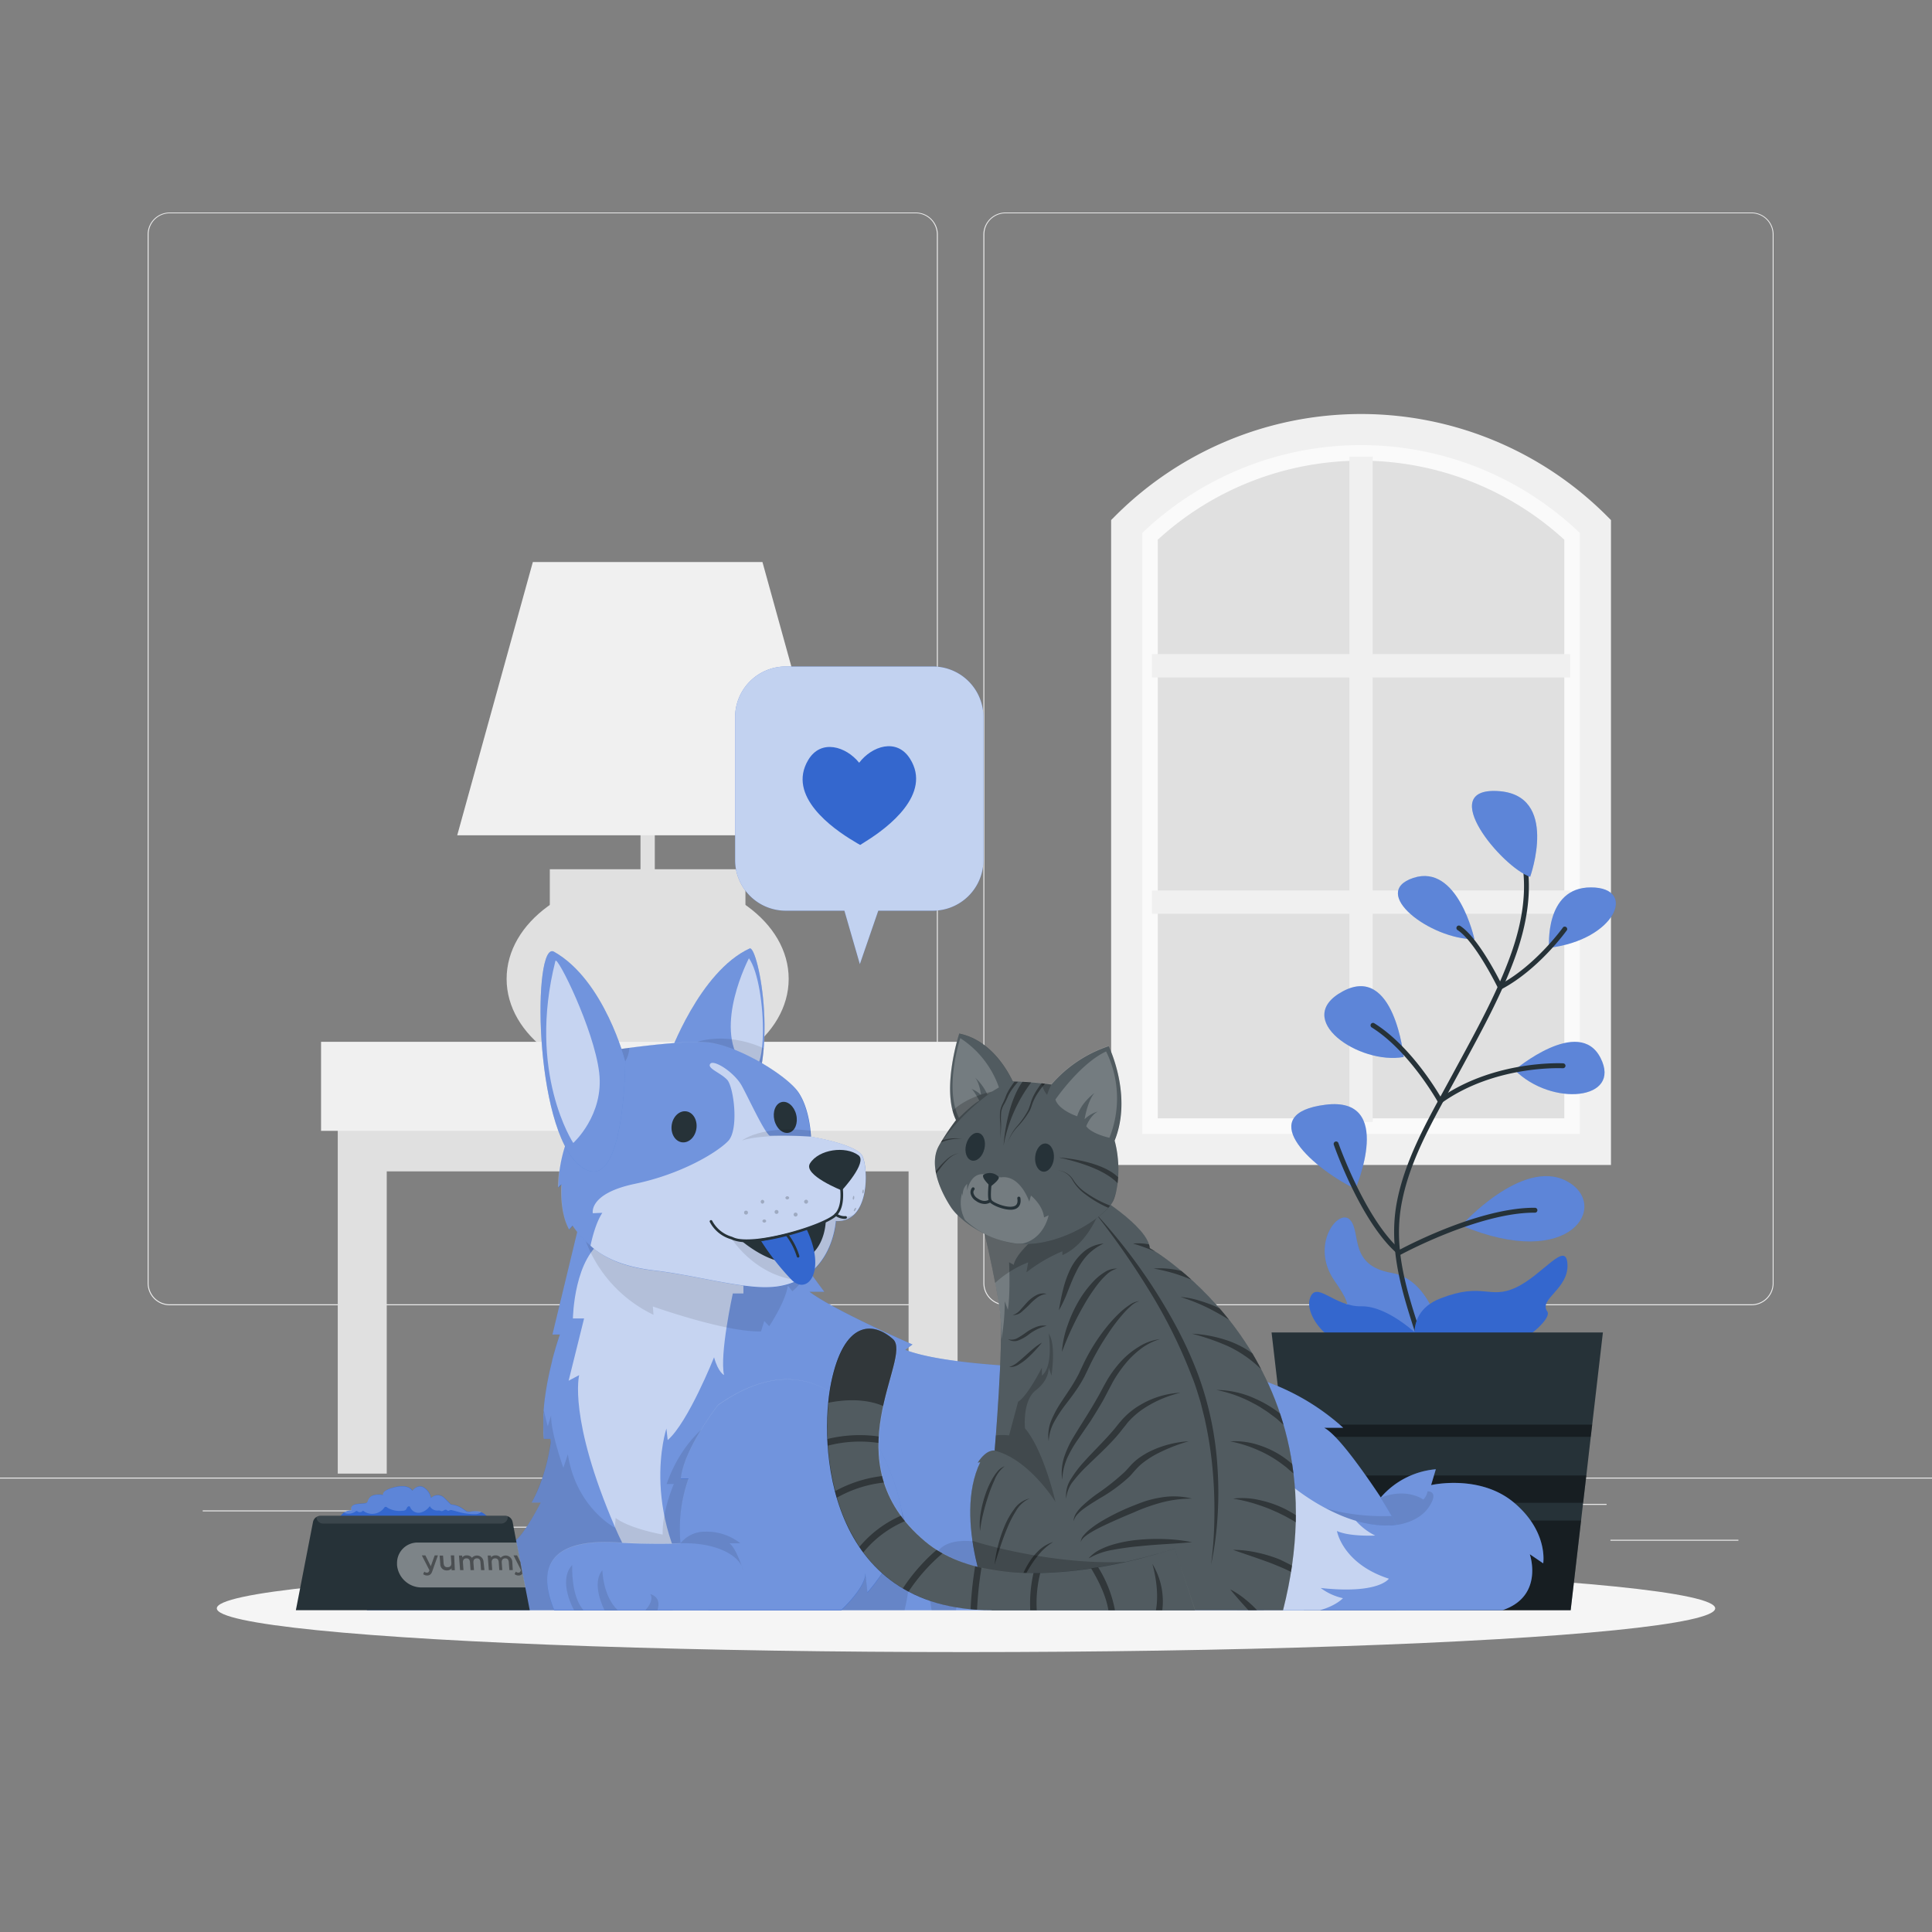 <svg xmlns="http://www.w3.org/2000/svg" viewBox="0 0 500 500"><rect x="0" y="0" width="500" height="500" fill="#808080" stroke="none"/><g id="freepik--background-complete--inject-9"><rect y="382.4" width="500" height="0.25" style="fill:#ebebeb"></rect><rect x="416.78" y="398.49" width="33.12" height="0.25" style="fill:#ebebeb"></rect><rect x="322.53" y="401.21" width="8.69" height="0.25" style="fill:#ebebeb"></rect><rect x="396.59" y="389.21" width="19.19" height="0.25" style="fill:#ebebeb"></rect><rect x="52.46" y="390.89" width="43.19" height="0.25" style="fill:#ebebeb"></rect><rect x="104.56" y="390.89" width="6.33" height="0.25" style="fill:#ebebeb"></rect><rect x="131.47" y="395.11" width="93.68" height="0.25" style="fill:#ebebeb"></rect><path d="M237,337.8H43.91a5.71,5.71,0,0,1-5.7-5.71V60.66A5.71,5.71,0,0,1,43.91,55H237a5.71,5.71,0,0,1,5.71,5.71V332.09A5.71,5.71,0,0,1,237,337.8ZM43.91,55.2a5.46,5.46,0,0,0-5.45,5.46V332.09a5.46,5.46,0,0,0,5.45,5.46H237a5.47,5.47,0,0,0,5.46-5.46V60.66A5.47,5.47,0,0,0,237,55.2Z" style="fill:#ebebeb"></path><path d="M453.31,337.8H260.21a5.72,5.72,0,0,1-5.71-5.71V60.66A5.72,5.72,0,0,1,260.21,55h193.1A5.71,5.71,0,0,1,459,60.66V332.09A5.71,5.71,0,0,1,453.31,337.8ZM260.21,55.2a5.47,5.47,0,0,0-5.46,5.46V332.09a5.47,5.47,0,0,0,5.46,5.46h193.1a5.47,5.47,0,0,0,5.46-5.46V60.66a5.47,5.47,0,0,0-5.46-5.46Z" style="fill:#ebebeb"></path><polygon points="412.88 136.23 369.81 111.17 336.62 111.17 292.82 135.04 292.82 297.46 412.88 297.46 412.88 136.23" style="fill:#e0e0e0"></polygon><path d="M291.59,136.23l1.23-1.19a85.35,85.35,0,0,1,59.42-23.87h0A85.34,85.34,0,0,1,411.65,135l1.23,1.19V297.46H291.59Zm113.25,3.45a77.86,77.86,0,0,0-105.21,0V289.42H404.84Z" style="fill:#fafafa"></path><polygon points="355.25 290.39 349.22 290.39 349.22 236.48 298.11 236.48 298.11 230.45 349.22 230.45 349.22 175.32 298.11 175.32 298.11 169.28 349.22 169.28 349.22 118.17 355.25 118.17 355.25 169.28 406.36 169.28 406.36 175.32 355.25 175.32 355.25 230.45 406.36 230.45 406.36 236.48 355.25 236.48 355.25 290.39" style="fill:#f0f0f0"></polygon><path d="M287.56,134.59l1.18-1.18a89.9,89.9,0,0,1,127,0l1.18,1.18v166.9H287.56Zm121.3,3.35a81.85,81.85,0,0,0-113.25,0v155.5H408.86Z" style="fill:#f0f0f0"></path><rect x="165.76" y="181.5" width="3.7" height="58.67" style="fill:#e0e0e0"></rect><ellipse cx="167.61" cy="253.33" rx="36.5" ry="26.56" style="fill:#e0e0e0"></ellipse><polygon points="87.41 275.93 87.41 381.37 100.09 381.37 100.09 303.15 235.14 303.15 235.14 381.37 247.82 381.37 247.82 275.93 87.41 275.93" style="fill:#e0e0e0"></polygon><rect x="83.09" y="269.62" width="169.04" height="23.04" style="fill:#f0f0f0"></rect><rect x="142.29" y="224.96" width="50.63" height="9.51" style="fill:#e0e0e0"></rect><polygon points="216.89 216.17 118.33 216.17 137.9 145.45 197.32 145.45 216.89 216.17" style="fill:#f0f0f0"></polygon></g><g id="freepik--Shadow--inject-9"><ellipse id="freepik--path--inject-9" cx="250" cy="416.24" rx="193.89" ry="11.32" style="fill:#f5f5f5"></ellipse></g><g id="freepik--Plant--inject-9"><path d="M370.13,370.25a.83.83,0,0,1-.47-.14c-9.3-6.35-20-31.84-20.4-32.93a.82.82,0,0,1,.45-1.08.83.83,0,0,1,1.09.45c.1.25,10.44,25,19.21,31.75,2.32-2.5,12.21-12.16,29.95-16a.83.83,0,1,1,.35,1.63c-19.43,4.17-29.44,15.88-29.54,16A.84.84,0,0,1,370.13,370.25Z" style="fill:#263238"></path><path d="M373.83,348.93s-2.39-17.57-13.63-19.49-7.85-10.42-10.78-13.71-10.58,6.41-4,15.81,1.19,6.45,4,15.19S374.86,363.5,373.83,348.93Z" style="fill:#3467CE"></path><path d="M373.83,348.93s-2.39-17.57-13.63-19.49-7.85-10.42-10.78-13.71-10.58,6.41-4,15.81,1.19,6.45,4,15.19S374.86,363.5,373.83,348.93Z" style="fill:#fff;isolation:isolate;opacity:0.2"></path><path d="M371.45,361.34a.62.62,0,0,1-.62-.5,155,155,0,0,0-4.4-15.4c-3.61-11.13-7.34-22.65-4.79-35,2.09-10.14,7.2-19.47,12.15-28.49q1.24-2.27,2.46-4.52c.66-1.23,1.33-2.46,2-3.69,4.54-8.4,9.24-17.09,12.55-26.16,4.14-11.32,4.72-21,1.77-29.7a.64.64,0,0,1,1.21-.41c3,8.95,2.46,18.94-1.78,30.55-3.35,9.16-8.07,17.88-12.64,26.32l-2,3.69c-.81,1.51-1.64,3-2.47,4.53-4.9,8.94-10,18.18-12,28.13-2.48,12,1,22.86,4.76,34.34a154.48,154.48,0,0,1,4.43,15.53.64.64,0,0,1-.49.75Z" style="fill:#263238"></path><path d="M396,226.92s7.66-21.31-8.41-22.2S388.7,224.43,396,226.92Z" style="fill:#3467CE"></path><path d="M381.58,243.07s-4.26-19.68-15.8-15.87S370.19,243.13,381.58,243.07Z" style="fill:#3467CE"></path><path d="M400.91,245.29s-1.3-15.65,10.83-15.63S418.1,243.24,400.91,245.29Z" style="fill:#3467CE"></path><path d="M392,276.91s16.66-14.06,22.22-3.11S401.58,286.5,392,276.91Z" style="fill:#3467CE"></path><path d="M363.28,273.55s-2.41-24.16-15.75-17S351.76,275.65,363.28,273.55Z" style="fill:#3467CE"></path><path d="M350.78,307.72s10.36-24.07-7.74-21.82S338.22,301.47,350.78,307.72Z" style="fill:#3467CE"></path><path d="M378.2,317.15s15.71-17.52,27.18-11.52S406.87,329.21,378.2,317.15Z" style="fill:#3467CE"></path><g style="isolation:isolate;opacity:0.2"><path d="M396,226.92s7.66-21.31-8.41-22.2S388.7,224.43,396,226.92Z" style="fill:#fff"></path><path d="M381.58,243.07s-4.26-19.68-15.8-15.87S370.19,243.13,381.58,243.07Z" style="fill:#fff"></path><path d="M400.91,245.29s-1.3-15.65,10.83-15.63S418.1,243.24,400.91,245.29Z" style="fill:#fff"></path><path d="M392,276.91s16.66-14.06,22.22-3.11S401.58,286.5,392,276.91Z" style="fill:#fff"></path><path d="M363.28,273.55s-2.41-24.16-15.75-17S351.76,275.65,363.28,273.55Z" style="fill:#fff"></path><path d="M350.78,307.72s10.36-24.07-7.74-21.82S338.22,301.47,350.78,307.72Z" style="fill:#fff"></path><path d="M378.2,317.15s15.71-17.52,27.18-11.52S406.87,329.21,378.2,317.15Z" style="fill:#fff"></path></g><path d="M388.27,256.06a.64.64,0,0,1-.2,0,.64.64,0,0,1-.38-.32c-.05-.12-5.91-12.13-10.51-15.06a.64.64,0,0,1,.68-1.08c4.34,2.77,9.41,12.46,10.68,15,9.09-5,15.95-14.55,16-14.64a.64.64,0,0,1,1,.74c-.3.41-7.4,10.27-17,15.33A.59.59,0,0,1,388.27,256.06Z" style="fill:#263238"></path><path d="M372.7,285.55l-.14,0a.64.64,0,0,1-.41-.31c-.07-.13-7.42-13.25-17.15-19.34a.63.63,0,0,1-.2-.88.62.62,0,0,1,.87-.2c8.91,5.57,15.65,16.47,17.24,19.19,14.14-9.74,31.46-8.83,31.64-8.82a.64.64,0,0,1,.6.67.67.67,0,0,1-.68.6c-.17,0-17.53-.91-31.4,9A.59.59,0,0,1,372.7,285.55Z" style="fill:#263238"></path><path d="M362.24,324.78a.63.63,0,0,1-.41-.15c-9.46-8-16.36-27.54-16.64-28.37a.63.63,0,0,1,.39-.81.62.62,0,0,1,.8.39c.07.2,6.91,19.56,15.94,27.54,2.95-1.57,21-10.81,34.7-10.81h.23a.64.64,0,0,1,.63.64.64.64,0,0,1-.64.63H397c-14.34,0-34.28,10.75-34.48,10.86A.64.64,0,0,1,362.24,324.78Z" style="fill:#263238"></path><path d="M367.6,352.1s-5.9-11.74,5.18-16.07,12.63.41,19.56-2.83,13-12.39,13.32-6-7.52,9-5.23,12.19S380.35,358.6,367.6,352.1Z" style="fill:#3467CE"></path><path d="M367.71,346.24s-8.24-8.32-15.41-8.17-11.9-7.1-13.37-1.78S348,355.83,367.71,346.24Z" style="fill:#3467CE"></path><polygon points="329.08 344.84 331.85 368.69 332.21 371.85 333.36 381.85 334.19 388.92 334.73 393.52 337.41 416.72 406.49 416.72 409.18 393.52 409.71 388.92 410.54 381.85 411.69 371.85 412.06 368.69 414.83 344.84 329.08 344.84" style="fill:#263238"></polygon><polygon points="333.36 381.85 334.19 388.92 409.71 388.92 410.54 381.85 333.36 381.85" style="opacity:0.4"></polygon><polygon points="334.73 393.52 337.41 416.72 406.49 416.72 409.18 393.52 334.73 393.52" style="opacity:0.4"></polygon><polygon points="331.85 368.69 332.21 371.85 411.69 371.85 412.06 368.69 331.85 368.69" style="opacity:0.4"></polygon></g><g id="freepik--speech-bubble--inject-9"><path d="M241.45,172.49h-38.1a13.1,13.1,0,0,0-13.1,13.1v37a13.11,13.11,0,0,0,13.1,13.1h15.18l4,13.83,4.77-13.83h14.11a13.1,13.1,0,0,0,13.1-13.1v-37A13.09,13.09,0,0,0,241.45,172.49Z" style="fill:#3467CE"></path><path d="M241.45,172.49h-38.1a13.1,13.1,0,0,0-13.1,13.1v37a13.11,13.11,0,0,0,13.1,13.1h15.18l4,13.83,4.77-13.83h14.11a13.1,13.1,0,0,0,13.1-13.1v-37A13.09,13.09,0,0,0,241.45,172.49Z" style="fill:#fff;opacity:0.7"></path><path d="M209.17,196.68c3.3-5.53,9.79-3.5,13.18.72,3.28-4.31,9.7-6.5,13.15-1.06,5.82,9.18-5.81,17.9-11.31,21.33-.62.39-1.14.72-1.57,1-.44-.24-1-.55-1.59-.93C215.44,214.43,203.59,206,209.17,196.68Z" style="fill:#3467CE"></path></g><g id="freepik--Dog--inject-9"><path d="M375.25,416.72H95a12.31,12.31,0,0,1-1.88-5.31c0-.19,0-.39-.05-.58s0-.39,0-.58,0-.39,0-.59a10,10,0,0,1,.11-1.24c0-.16,0-.32.09-.47s.08-.37.12-.54a5.5,5.5,0,0,1,.16-.58,8.22,8.22,0,0,1,.4-1.08c.07-.17.15-.35.23-.52l.27-.51h0l.3-.49a10.17,10.17,0,0,1,.68-.94c.12-.16.25-.3.38-.45l.32-.35.71-.65a9.37,9.37,0,0,1,.78-.59,6.2,6.2,0,0,1,.69-.44l.06,0,.66-.36.25-.11a7.64,7.64,0,0,1,.83-.35c.25-.1.52-.2.79-.28,7.73-2.38,28.94-.46,31.36-.46a1.14,1.14,0,0,0,.42-.09c1.51-.6,3.79-4.1,5.39-6.86l.26-.45c.92-1.6,1.57-2.87,1.64-3h-2.36s0,0,0,0a35.24,35.24,0,0,0,1.75-3.69c.28-.67.54-1.35.77-2,.1-.27.19-.53.28-.8.31-.94.58-1.86.82-2.72.12-.43.23-.86.33-1.27s.19-.8.27-1.19.15-.65.21-1,.09-.47.12-.68c.1-.47.17-.89.23-1.26,0-.17.05-.33.07-.48l.06-.38c0-.12,0-.22,0-.32s0-.19,0-.27c0-.27,0-.42,0-.42h-1.77c-.06-.51-.1-1-.13-1.54l0-.7c0-.19,0-.39,0-.58,0-.57,0-1.15,0-1.73,0-.38,0-.76,0-1.15s0-.66.06-1,0-.36,0-.55h0c.07-.94.16-1.87.28-2.79,0-.31.08-.62.12-.93s.08-.6.13-.91c.09-.6.19-1.2.29-1.79s.21-1.17.32-1.74c.17-.86.35-1.69.53-2.49.07-.26.12-.52.19-.78q.18-.78.36-1.5a.27.27,0,0,0,0-.12c.11-.44.23-.87.34-1.27v0c.12-.44.24-.85.35-1.24.39-1.4.74-2.52,1-3.25,0-.11.06-.2.09-.29s.11-.3.14-.41.07-.19.08-.23,0,0,0,0v0h-1.92l7.71-31.91s28.36-9.19,41-8.48c.47,0,.91.06,1.33.12.21,0,.42.06.61.09a9.22,9.22,0,0,1,1,.22,5.54,5.54,0,0,1,1.21.44,4.18,4.18,0,0,1,.63.37,2.17,2.17,0,0,1,.32.27,2.37,2.37,0,0,1,.27.28,2.26,2.26,0,0,1,.39.67,1.71,1.71,0,0,1,.13.38,20.22,20.22,0,0,0,.85,2.71l.25.61c.17.45.38.91.6,1.39.12.28.26.56.4.86.39.81.82,1.64,1.28,2.49A127.08,127.08,0,0,0,208.06,327c.85,1.24,1.65,2.38,2.36,3.37l.53.73.83,1.14.68.91h0l.26.35.12.16.33.43.17.22a.05.05,0,0,1,0,0l-3.84,0c6.4,4.86,26.66,13.64,26.66,13.64l-1.88,1.39c18.76,7.23,86.5,4.52,87.4,4.49l-1,.41L318,355.3h0c.66.09,1.32.18,2,.29a45.81,45.81,0,0,1,8.33,2.21l1.69.65c.83.34,1.65.69,2.44,1.06a59.44,59.44,0,0,1,15.17,10H342.7c3.74,2,11,12.31,17.78,22.81,3,4.73,5.95,9.48,8.37,13.52C372.64,412.15,375.25,416.72,375.25,416.72Z" style="fill:#3467CE"></path><path d="M375.25,416.72H95a12.31,12.31,0,0,1-1.88-5.31c0-.19,0-.39-.05-.58s0-.39,0-.58,0-.39,0-.59a10,10,0,0,1,.11-1.24c0-.16,0-.32.09-.47s.08-.37.12-.54a5.5,5.5,0,0,1,.16-.58,8.22,8.22,0,0,1,.4-1.08c.07-.17.15-.35.23-.52l.27-.51h0l.3-.49a10.17,10.17,0,0,1,.68-.94c.12-.16.25-.3.38-.45l.32-.35.71-.65a9.37,9.37,0,0,1,.78-.59,6.2,6.2,0,0,1,.69-.44l.06,0,.66-.36.25-.11a7.64,7.64,0,0,1,.83-.35c.25-.1.52-.2.79-.28,7.73-2.38,28.94-.46,31.36-.46a1.14,1.14,0,0,0,.42-.09c1.51-.6,3.79-4.1,5.39-6.86l.26-.45c.92-1.6,1.57-2.87,1.64-3H137.6a39.9,39.9,0,0,0,1.76-3.69c.19-.46.37-.93.54-1.39.09-.21.16-.41.23-.62s.19-.53.28-.8c.31-.94.58-1.86.82-2.72.12-.43.23-.86.33-1.27s.19-.8.27-1.19.15-.65.21-1,.09-.47.12-.68c.1-.47.17-.89.23-1.26,0-.17.05-.33.07-.48l.06-.38c0-.12,0-.22,0-.32s0-.19,0-.27c0-.27,0-.42,0-.42h-1.77c-.06-.51-.1-1-.13-1.54l0-.7c0-.19,0-.39,0-.58,0-.57,0-1.15,0-1.73,0-.38,0-.76,0-1.15s0-.66.06-1,0-.36,0-.55h0c.07-.94.16-1.87.28-2.79,0-.31.08-.62.12-.93s.08-.6.13-.91c.09-.6.19-1.2.29-1.79s.21-1.17.32-1.74c.17-.86.35-1.69.53-2.49.07-.26.12-.52.19-.78q.18-.78.36-1.5a.27.27,0,0,0,0-.12c.11-.44.23-.87.34-1.27v0c.12-.44.24-.85.35-1.24.4-1.4.75-2.52,1-3.25,0-.11.06-.2.09-.29s.11-.3.14-.41.07-.19.08-.23,0,0,0,0v0h-1.93l7.71-31.91s28.36-9.19,41-8.48c.47,0,.91.06,1.33.12.21,0,.42.06.61.09a9.22,9.22,0,0,1,1,.22,5.54,5.54,0,0,1,1.21.44,4.18,4.18,0,0,1,.63.37,2.17,2.17,0,0,1,.32.27,2.37,2.37,0,0,1,.27.28,2.26,2.26,0,0,1,.39.67,2,2,0,0,1,.12.37,19.09,19.09,0,0,0,.86,2.72,6,6,0,0,0,.25.61c.17.45.38.91.6,1.39.12.28.26.56.4.86.39.81.82,1.64,1.28,2.49A127.08,127.08,0,0,0,208.06,327c.85,1.24,1.65,2.38,2.36,3.37l.53.73.83,1.14.68.91h0l.26.35.12.16c.13.17.25.31.33.43l.17.22a.05.05,0,0,1,0,0l-3.84,0c6.4,4.86,26.66,13.64,26.66,13.64l-1.88,1.39c18.76,7.23,86.5,4.52,87.4,4.49l-1,.41L318,355.3h0c.66.08,1.32.17,2,.29a45.81,45.81,0,0,1,8.33,2.21l1.69.65c.83.34,1.65.69,2.44,1.06a59.44,59.44,0,0,1,15.17,10H342.7c3.74,2,11,12.31,17.78,22.81,3,4.73,5.95,9.48,8.37,13.52C372.64,412.15,375.25,416.72,375.25,416.72Z" style="fill:#fff;opacity:0.3"></path><path d="M192.4,323.38v11.37h-2.75s-3.46,15.74-2.27,21.11c0,0-1.5-.67-2.58-4.59,0,0-6.73,16.89-12,21.42l-.33-3s-7.71,23,10.89,47.05h-9.1c-4.85-3.83-10.28-10.35-15.05-21.4-12.23-28.36-9.32-39.46-9.32-39.46l-2.73,1.45,4-16.12h-2.89s.23-16.24,8.57-20.58S192.4,323.38,192.4,323.38Z" style="fill:#fff;opacity:0.6"></path><path d="M208.06,330.79a14.72,14.72,0,0,1-3,3.4l-1.17-1.46c-.61,4.22-4.82,10.5-4.82,10.5l-1.28-1.35-.84,2.69c-9.09.27-28-6.46-28-6.46l.18,2.16a34.78,34.78,0,0,1-19-24s33.68-.8,51-.39C203.16,320.94,205.78,326.34,208.06,330.79Z" style="opacity:0.1"></path><path d="M234.1,416.72H95c-4-6.18-1.84-14.69,5.9-17.06s28.94-.46,31.36-.46S140,388.81,140,388.81H137.6a48,48,0,0,0,5-16.45h-1.77a40.62,40.62,0,0,1-.06-7.24c.52,2.39,1,4,1,4l.86-2.85c-.13,4.38,3.17,13.6,3.17,13.6l1.16-3.51c2.14,13.82,12.16,19,12.16,19l.21-2.51c3.84,2.86,12.17,4.29,12.17,4.29-.2-6,2.88-13.07,2.88-13.07h-1.85C176.47,372.62,184,368,184,368s43.75,7.21,49.28,22.79C236.83,400.68,235.52,410.74,234.1,416.72Z" style="opacity:0.1"></path><path d="M308.05,381.75s-13.6-.74-21.91,0-22.23,9.09-21.91,16.11,16.95,11.85,16.95,11.85-20.15-4.53-26.07-4.13-7.7,11.14-7.7,11.14H241.1s-2.43-12,2.43-16.11,15.91,0,15.91,0-1.83-15,9.37-21.85l-.13,3s7.06-6.28,22.11-6.06c0,0-3.28,2.42-2.64,2.2S294.06,376.62,308.05,381.75Z" style="opacity:0.1"></path><path d="M368.85,405.84c-.67,4.08-3.52,7.88-7.63,10.88h-40.9c-10.9-7.65-11.3-16.29-11.3-16.29l3.31,1.49c-2.39-8.39-.64-20.17-.64-20.17,5.36,5.59,27.73,10.48,28.42,10.63-.63-.46-16.28-11.89-4.7-5.28a33.87,33.87,0,0,0,3.18,1.61c8.69,3.79,18.14,3.79,21.89,3.61C363.5,397.05,366.43,401.8,368.85,405.84Z" style="opacity:0.1"></path><path d="M173.19,273.21S181,251.45,194,245.47c2.22-1,8.38,29.67-1.89,43C191.35,289.51,173.19,273.21,173.19,273.21Z" style="fill:#3467CE"></path><path d="M197.67,271.29a45.22,45.22,0,0,1-1.26,7.79,26,26,0,0,1-4.29,9.43c-.76,1-18.94-15.3-18.94-15.3S181,251.45,194,245.48C195.48,244.79,198.75,258.31,197.67,271.29Z" style="fill:#fff;opacity:0.3"></path><path d="M193.82,248s-9.22,17.62-1.84,27.19C199.23,284.62,198.66,254.68,193.82,248Z" style="fill:#fff;opacity:0.6"></path><path d="M197.67,271.29a45.22,45.22,0,0,1-1.26,7.79c-4.55-1.1-10.35-3.95-15.95-9.42C180.46,269.66,187.65,266.87,197.67,271.29Z" style="opacity:0.1"></path><path d="M223.18,299.18c-1.55-3.08-13.3-5-13.3-5s-.21-7.06-3.27-11.52-16.2-12.48-24.07-12.93-24.6,2.15-24.6,2.15l-11.63,24.07s0,.14,0,.4a36.89,36.89,0,0,0-1.83,11l.89-.83s-.66,7.07,1.95,11.69l.91-1a23.8,23.8,0,0,0,4.66,5.22c3.13,2.84,8,5.43,16.55,6.4,10,1.13,22.1,4.59,29.48,4.32,16.57-.6,17.43-17.12,17.43-17.12C225.21,316.46,224.73,302.25,223.18,299.18Z" style="fill:#3467CE"></path><path d="M216.31,316s-.86,16.52-17.43,17.12c-7.38.27-19.52-3.19-29.48-4.32-8.52-1-13.42-3.56-16.55-6.4a24.23,24.23,0,0,1-4.67-5.22l-.9,1c-2.61-4.63-2-11.7-2-11.7l-.88.83a37,37,0,0,1,1.83-11c0-.26,0-.4,0-.4l11.63-24.07.86-.13c.84-.12,2.29-.33,4.07-.56,5.55-.74,14.52-1.75,19.67-1.46,7.87.45,21,8.4,24.07,12.93,2.16,3.15,2.9,7.6,3.15,9.94.1,1,.12,1.58.12,1.58s11.75,1.94,13.31,5S225.21,316.46,216.31,316Z" style="fill:#fff;opacity:0.3"></path><path d="M221,314.34a6.06,6.06,0,0,1-4.72,1.65s-.57,10.95-9.73,15.34a19,19,0,0,1-7.7,1.78c-7.38.27-19.52-3.19-29.48-4.32-8.52-1-13.42-3.56-16.55-6.4.47-2.23,1.45-6.05,3.06-8.51l-2.46.1s-1.15-5.09,10.91-7.61,21.28-8.13,24.12-11.08,1.45-14-.26-15.84-5.26-2.95-4.38-4.14,6.28,2.2,8.22,5.79,5.73,11.87,7.18,12.84a106.35,106.35,0,0,1,10.64.22s11.75,1.94,13.31,5C224.38,301.55,224.94,310.56,221,314.34Z" style="fill:#fff;opacity:0.6"></path><path d="M180.2,292.28c-.4,2.19-2.13,3.67-3.87,3.32s-2.85-2.4-2.47-4.6,2.12-3.71,3.88-3.36S180.6,290.07,180.2,292.28Z" style="fill:#263238"></path><path d="M206.06,288.48c.53,2.19-.31,4.27-1.87,4.66s-3.25-1.05-3.78-3.23.29-4.29,1.86-4.69S205.54,286.29,206.06,288.48Z" style="fill:#263238"></path><path d="M222.19,299c-3.35-2.52-10.29-1.56-12.56,2.08-1.89,3,8.23,7,8.23,7S224.58,300.83,222.19,299Z" style="fill:#263238"></path><path d="M221,314.34a6.06,6.06,0,0,1-4.72,1.65s-.57,10.95-9.73,15.34c-11.36-1.19-17.38-11-17.38-11,12.27,2.2,27.13-6,27.13-6a4.93,4.93,0,0,0,4.69,0Z" style="opacity:0.1"></path><path d="M218.45,315.44a4.29,4.29,0,0,1-2.32-.84.34.34,0,1,1,.41-.54,3.42,3.42,0,0,0,2.24.67.34.34,0,0,1,.4.27.34.34,0,0,1-.27.4A2.45,2.45,0,0,1,218.45,315.44Z" style="fill:#263238"></path><path d="M213.71,316s-.13,10.67-9.77,10.68c-5.54,0-11.92-5.46-11.92-5.46A77.25,77.25,0,0,0,213.71,316Z" style="fill:#263238"></path><path d="M197,321.21a64.68,64.68,0,0,0,7.85,10C209,335.37,214,329,208.69,318A86.1,86.1,0,0,1,197,321.21Z" style="fill:#3467CE"></path><path d="M193.31,321.47a9.71,9.71,0,0,1-3.62-.55l-.55-.22a9,9,0,0,1-5.44-4.45.34.34,0,1,1,.62-.3,8.39,8.39,0,0,0,5.07,4.11l.56.23c5.06,2.11,23.3-3.23,26.14-6.2,2.61-2.72.85-9.36.83-9.43a.34.34,0,0,1,.24-.42.34.34,0,0,1,.42.24c.08.29,1.88,7.09-1,10.09C214.29,317,200.9,321.47,193.31,321.47Z" style="fill:#263238"></path><path d="M206.54,325.46a.34.34,0,0,1-.33-.25,17.06,17.06,0,0,0-2.76-5.39.34.34,0,1,1,.53-.43,17.46,17.46,0,0,1,2.89,5.63.35.35,0,0,1-.24.43Z" style="fill:#263238"></path><path d="M162.87,271.17a7.41,7.41,0,0,1-1.06,3.52l-3-3C159.64,271.61,161.09,271.4,162.87,271.17Z" style="opacity:0.1"></path><path d="M161.82,274.69s-5.36-21-18.44-28.38c-5.53-3.13-5.31,45.63,6.63,55.32C161.73,311.13,161.82,274.69,161.82,274.69Z" style="fill:#3467CE"></path><path d="M161.82,274.69s-5.36-21-18.44-28.38c-5.53-3.13-5.31,45.63,6.63,55.32C161.73,311.13,161.82,274.69,161.82,274.69Z" style="fill:#fff;opacity:0.3"></path><path d="M143.74,248.7c.41-1.59,10,17.67,11.33,28.89,1.3,11-6.71,18.21-6.71,18.21S136.39,277.72,143.74,248.7Z" style="fill:#fff;opacity:0.6"></path><path d="M209.13,311a.51.51,0,1,1-.51-.51A.51.51,0,0,1,209.13,311Z" style="opacity:0.2"></path><path d="M221.43,313.12c-.14.24-.32.39-.41.34s-.06-.29.08-.53.33-.4.42-.35S221.57,312.87,221.43,313.12Z" style="opacity:0.2"></path><path d="M223.55,308.38c0,.28-.15.49-.25.48s-.16-.25-.13-.53.15-.49.25-.48S223.58,308.1,223.55,308.38Z" style="opacity:0.2"></path><path d="M221.08,310c0,.28-.15.5-.25.48s-.17-.25-.13-.52.14-.5.25-.48S221.11,309.74,221.08,310Z" style="opacity:0.2"></path><path d="M206.41,314.33a.51.51,0,1,1-.51-.51A.51.51,0,0,1,206.41,314.33Z" style="opacity:0.2"></path><path d="M204.25,310a.51.51,0,0,1-1,0,.51.51,0,0,1,1,0Z" style="opacity:0.2"></path><circle cx="200.97" cy="313.65" r="0.51" style="opacity:0.2"></circle><path d="M198.3,316a.51.51,0,0,1-1,0,.51.51,0,0,1,1,0Z" style="opacity:0.2"></path><circle cx="193.07" cy="313.82" r="0.51" style="opacity:0.2"></circle><path d="M197.79,311a.51.51,0,0,1-.51.51.51.51,0,0,1,0-1A.51.51,0,0,1,197.79,311Z" style="opacity:0.2"></path><path d="M209.88,294.16s-12.39-.84-17.86,1c0,0,4.94-4,17.74-2.56C209.86,293.55,209.88,294.16,209.88,294.16Z" style="opacity:0.1"></path><path d="M185.83,363.67s-8.79,11.18-9.62,19h2a39.22,39.22,0,0,0-2.09,16.77s-7,.32-16.46-.22c-16-.92-21.24,5.34-16.21,17.54h74.24s6.39-5.81,6.27-9.65l.54,5.06s9.23-10.21,9.06-19.1S218.52,340.56,185.83,363.67Z" style="fill:#3467CE"></path><path d="M233.55,393c.17,8.89-9.06,19.1-9.06,19.1l-.54-5.05c.12,3.83-6.27,9.64-6.27,9.64H143.44c-5-12.2.2-18.46,16.21-17.54,9.47.54,16.46.21,16.46.21a39.19,39.19,0,0,1,2.09-16.76h-2c.83-7.78,9.62-19,9.62-19C218.52,340.56,233.37,384.14,233.55,393Z" style="fill:#fff;opacity:0.3"></path><path d="M176.11,399.4c9.49-.28,15.52,3.34,16.23,7,0,0-1.77-5.73-3.56-7h2.82a14,14,0,0,0-9.11-3A8,8,0,0,0,176.11,399.4Z" style="opacity:0.1"></path><path d="M151,416.72h-2.43s-4.33-7.52-.49-11.7C148.1,405.46,147.74,413,151,416.72Z" style="opacity:0.1"></path><path d="M159.88,416.72h-3.43c-.21-.4-3.5-6.9-.55-10.36C155.9,406.36,156,413.08,159.88,416.72Z" style="opacity:0.1"></path><path d="M170.15,416.72H167s2.39-2.4,1.31-4.15C168.26,412.57,171.31,413.08,170.15,416.72Z" style="opacity:0.1"></path><path d="M360.15,394.76c.46,0,.92-.08,1.38-.13a4.93,4.93,0,0,1-1.92.15Z" style="opacity:0.1"></path><path d="M399.38,404.59l-3.47-2.36s3.77,10.85-7.07,14.49H327.13c-.8-.38-10.32-5.14-11.94-15.5,0,0,1.13,1.47,4.35,1.84a31.79,31.79,0,0,1-4.2-25s9,7.8,19.76,10.72l-1.32-4.68a43.74,43.74,0,0,0,3.63,2.75c.2.15.42.3.65.45,1,.68,2.17,1.42,3.45,2.15.24.15.49.29.75.43l.47.25c.24.14.49.27.74.39.42.23.85.45,1.29.65l1,.49c.27.12.54.25.81.35.52.23,1.05.45,1.59.65.31.12.63.24.95.34s.54.2.81.28l.18.07.7.21.06,0a33.29,33.29,0,0,0,3.45.82l.71.12.35.05.67.08a3.91,3.91,0,0,0,.48.05c.29,0,.57.05.85.07a18,18,0,0,0,2.2,0l.54,0c.46,0,.92-.08,1.38-.13l-4.18-7.05a21.23,21.23,0,0,1,14.28-7.33l-1.22,4.1s12.61-2.93,21.5,4.58S399.38,404.59,399.38,404.59Z" style="fill:#3467CE"></path><path d="M399.38,404.59l-3.47-2.36s3.77,10.85-7.07,14.49H327.13c-.8-.38-10.32-5.14-11.94-15.5,0,0,1.13,1.47,4.35,1.84a31.79,31.79,0,0,1-4.2-25s9,7.8,19.76,10.72l-1.32-4.68a43.74,43.74,0,0,0,3.63,2.75c.2.15.42.3.65.45,1,.68,2.17,1.42,3.45,2.15l.75.43.47.25c.24.14.49.26.74.39.42.23.85.45,1.29.65l1,.49.81.35c.52.23,1.05.45,1.59.65.31.12.63.24.95.34s.54.2.81.28l.18.07.7.21.06,0a33.29,33.29,0,0,0,3.45.82l.71.12.35.05c.22,0,.45.07.67.08a3.91,3.91,0,0,0,.48.05c.28,0,.57.05.85.07a18,18,0,0,0,2.2,0l.54,0c.46,0,.92-.08,1.38-.13l-4.18-7.05a21.23,21.23,0,0,1,14.28-7.33l-1.22,4.1s12.61-2.93,21.5,4.58S399.38,404.59,399.38,404.59Z" style="fill:#fff;opacity:0.3"></path><path d="M369.86,389.92c-2.71,4.15-8.33,4.71-8.33,4.71l-4.18-7.05c6.84-2.66,11,.51,11,.51a4,4,0,0,0,1.1-2.14S372.56,385.79,369.86,389.92Z" style="opacity:0.1"></path><path d="M359.43,408.56s-2.55,4.06-17.64,2.41a15.06,15.06,0,0,0,5.76,2.64s-1.67,1.9-5.94,3.11H327.13c-.8-.38-10.32-5.14-11.94-15.5,0,0,1.13,1.47,4.35,1.84a31.79,31.79,0,0,1-4.2-25s9,7.8,19.76,10.72l-1.32-4.68s7.65,6.67,17.12,9.48a16.35,16.35,0,0,0,5,3.82s-6.59.34-9.9-1.18C346,396.21,347.41,404.67,359.43,408.56Z" style="fill:#fff;opacity:0.6"></path></g><g id="freepik--Cat--inject-9"><path d="M282.72,308.72s14.48,8.59,14.83,14.3c0,0,51.1,28.75,34.5,93.7H256.69s-10.25-23.37-3-38.31l-.65.11c2.41-3.66,4.38-3.1,4.38-3.1s2.34-27.65,1.42-35.65-5.15-25.45-5.15-25.45Z" style="fill:#263238"></path><path d="M335.37,392.12c0,.61,0,1.22,0,1.85a93.49,93.49,0,0,1-1,11.22l-.24,1.61q-.76,4.81-2.07,9.92H256.69s-.93-2.13-2-5.53a75.61,75.61,0,0,1-3-12.44c-1-6.74-1-14.24,2-20.34l-.65.11c1.56-2.37,2.94-3,3.72-3.1a1.69,1.69,0,0,1,.67,0s.12-1.51.31-3.93c.6-7.93,1.81-25.59,1.1-31.72-.24-2.1-.71-4.85-1.28-7.77-1.56-8.19-3.87-17.68-3.87-17.68l29.06-5.6s1.2.71,2.91,1.86c3.92,2.63,10.55,7.53,11.73,11.48a3.79,3.79,0,0,1,.19,1s.52.3,1.43.88a72.62,72.62,0,0,1,6.8,5c.81.69,1.67,1.43,2.55,2.22a86.39,86.39,0,0,1,7.29,7.43c.81.94,1.64,1.93,2.45,3h0a82.41,82.41,0,0,1,6.06,8.76h0c.78,1.3,1.53,2.64,2.26,4a76,76,0,0,1,4.86,11.41h0c.33,1,.64,2,.92,3a78,78,0,0,1,2.23,10.11c.13.83.24,1.66.34,2.5A84.6,84.6,0,0,1,335.37,392.12Z" style="fill:#fff;opacity:0.2"></path><path d="M268.09,320.12s-5.28,4.43-5.73,7.22l-1.21-.67s.38,7.89-.31,12.3l-.82-2.19a54.13,54.13,0,0,1-.85,9.79c-.05-2.65-.16-5-.36-6.8-.92-8-5.15-25.45-5.15-25.45l3.47-.67A125.47,125.47,0,0,1,268.09,320.12Z" style="fill:#fff;opacity:0.2"></path><path d="M285.63,310.58c-1.14,3.59-4.29,11.4-10.68,14.25v-1a40.22,40.22,0,0,0-9.31,5.45l.45-2.58a27.17,27.17,0,0,0-8.56,5.33c-1.56-8.19-3.87-17.68-3.87-17.68l29.06-5.6S283.92,309.43,285.63,310.58Z" style="opacity:0.2"></path><path d="M257.4,375.42h-.67A1.69,1.69,0,0,1,257.4,375.42Z" style="opacity:0.2"></path><path d="M273.15,388.68s-6.81-11.05-15.75-13.26c0,0,.12-1.51.31-3.93a13.75,13.75,0,0,1,3.44,0l2.34-8.73c2.44-1.44,6.15-8.81,6.15-8.81V356c3.09-2.37,1.76-10.87,1.76-10.87,2,2.87.71,10.87.71,10.87l-.71-2.1s.25,3.16-3.31,5.88-2.82,9.87-2.82,9.87C270.16,375.43,273.15,388.68,273.15,388.68Z" style="opacity:0.2"></path><g style="opacity:0.4"><path d="M260.84,346.57a3.17,3.17,0,0,0,2.53-.3,22.63,22.63,0,0,0,2.24-1.47,12,12,0,0,1,2.47-1.35,5.1,5.1,0,0,1,2.8-.33,12.42,12.42,0,0,0-4.8,2.37,11.08,11.08,0,0,1-2.46,1.38,2.86,2.86,0,0,1-.71.19,2.61,2.61,0,0,1-.74,0,2.91,2.91,0,0,1-.72-.17A4.65,4.65,0,0,1,260.84,346.57Z"></path><path d="M262.09,340.35a4.47,4.47,0,0,0,2.08-1.47c.59-.64,1.17-1.32,1.8-2a8.88,8.88,0,0,1,2.2-1.67,3.73,3.73,0,0,1,2.71-.36,5.08,5.08,0,0,0-2.38.92,14.76,14.76,0,0,0-1.94,1.7,26.6,26.6,0,0,1-1.95,1.85A3.43,3.43,0,0,1,262.09,340.35Z"></path><path d="M269.65,347.47a36,36,0,0,1-3.67,3.94,13.6,13.6,0,0,1-2.19,1.64,4,4,0,0,1-2.64.71,5.88,5.88,0,0,0,2.27-1.25c.68-.54,1.34-1.13,2-1.72s1.32-1.19,2-1.75A14.47,14.47,0,0,1,269.65,347.47Z"></path><path d="M260,379.46a8.37,8.37,0,0,0-2.64,3.61,37.73,37.73,0,0,0-1.65,4.25q-.72,2.16-1.26,4.38a32.65,32.65,0,0,0-.81,4.52,16.79,16.79,0,0,1,.16-4.64,30.58,30.58,0,0,1,1.12-4.53,23.53,23.53,0,0,1,1.87-4.28c.19-.34.41-.67.62-1s.47-.63.71-.94A4.54,4.54,0,0,1,260,379.46Z"></path><path d="M257.4,404.93a33.3,33.3,0,0,1,.91-5,35.55,35.55,0,0,1,1.6-4.8,20.28,20.28,0,0,1,2.48-4.45,6.73,6.73,0,0,1,4.09-2.88,7.66,7.66,0,0,0-3.56,3.26,28.33,28.33,0,0,0-2.24,4.39c-.65,1.53-1.21,3.09-1.74,4.66S257.89,403.32,257.4,404.93Z"></path><path d="M263.58,411.1a20,20,0,0,1,3-7.13,15.39,15.39,0,0,1,2.58-3,9.64,9.64,0,0,1,3.39-1.9,15.94,15.94,0,0,0-2.95,2.38,24.66,24.66,0,0,0-2.33,2.94,37.49,37.49,0,0,0-1.94,3.24C264.71,408.8,264.12,409.93,263.58,411.1Z"></path><path d="M283.2,313.65a143.91,143.91,0,0,1,15.31,19.68c2.26,3.5,4.38,7.1,6.33,10.79A105.62,105.62,0,0,1,310,355.56a84.35,84.35,0,0,1,5.1,24.5,96.7,96.7,0,0,1,0,12.51,84.23,84.23,0,0,1-1.68,12.36,101,101,0,0,0,.86-12.4,113.48,113.48,0,0,0-.47-12.37,100.08,100.08,0,0,0-1.87-12.2c-.19-1-.47-2-.72-3s-.47-2-.8-3c-.62-2-1.2-3.92-2-5.83a132.56,132.56,0,0,0-11-22.13A206.24,206.24,0,0,0,283.2,313.65Z"></path><path d="M285.63,321.83a13.9,13.9,0,0,0-4.29,3.07,17.67,17.67,0,0,0-2.85,4.3c-.8,1.56-1.44,3.23-2.12,4.91a32.09,32.09,0,0,1-2.34,5c.33-1.82.64-3.6,1.1-5.38a26.3,26.3,0,0,1,1.86-5.25,13.79,13.79,0,0,1,3.46-4.51A9.18,9.18,0,0,1,285.63,321.83Z"></path><path d="M289.12,328.3a6.56,6.56,0,0,0-2.81,1.63,20.1,20.1,0,0,0-2.2,2.41,46,46,0,0,0-3.62,5.48c-1.11,1.9-2.11,3.87-3.06,5.87s-1.79,4.05-2.6,6.17a25,25,0,0,1,1.39-6.66A35.13,35.13,0,0,1,279,337a28.06,28.06,0,0,1,4.09-5.5,14.21,14.21,0,0,1,2.69-2.2A5.7,5.7,0,0,1,289.12,328.3Z"></path><path d="M294.86,336.73a5.41,5.41,0,0,0-2.32,1.39,19.44,19.44,0,0,0-1.91,1.94,46.48,46.48,0,0,0-3.34,4.32c-1,1.5-2,3-2.92,4.61s-1.77,3.18-2.54,4.83l-1.21,2.51c-.46.84-.92,1.66-1.44,2.45-1,1.56-2.14,3.06-3.26,4.52a34.94,34.94,0,0,0-3,4.51A11.46,11.46,0,0,0,271.4,373a10.35,10.35,0,0,1,.73-5.53,28.32,28.32,0,0,1,2.72-4.92c1-1.56,2.07-3.05,3-4.61l.68-1.16.64-1.19,1.16-2.48a49.35,49.35,0,0,1,5.92-9.5,36.19,36.19,0,0,1,3.81-4.12,17.74,17.74,0,0,1,2.21-1.73A5.2,5.2,0,0,1,294.86,336.73Z"></path><path d="M300.2,346.57a15.2,15.2,0,0,0-5.05,2.58,23.37,23.37,0,0,0-4,3.9,33.35,33.35,0,0,0-3.17,4.64l-1.33,2.52c-.45.86-.89,1.73-1.37,2.57-1,1.7-2,3.34-3.05,5l-3.26,4.76a29.59,29.59,0,0,0-2.82,4.9,15.66,15.66,0,0,0-1.25,5.53,13.31,13.31,0,0,1,.48-5.8,25.15,25.15,0,0,1,2.48-5.33c2-3.34,4.13-6.49,6-9.84.49-.82.93-1.66,1.38-2.5s.93-1.72,1.42-2.56a29.14,29.14,0,0,1,3.55-4.72,21.23,21.23,0,0,1,4.58-3.71A13,13,0,0,1,300.2,346.57Z"></path><path d="M305.5,360.44a29.85,29.85,0,0,0-9.5,4.08,20.93,20.93,0,0,0-3.85,3.29c-.3.3-.54.65-.81,1s-.53.65-.81,1c-.54.71-1.11,1.4-1.69,2.07-2.37,2.67-5,5.05-7.48,7.47a35.72,35.72,0,0,0-3.48,3.82,8.23,8.23,0,0,0-1.94,4.69,7.7,7.7,0,0,1,1.25-5.14,28.77,28.77,0,0,1,3.22-4.27c2.36-2.65,4.9-5.06,7.17-7.67.57-.65,1.13-1.3,1.66-2,.26-.32.55-.68.85-1a11,11,0,0,1,.91-1,19,19,0,0,1,4.32-3.31A22.43,22.43,0,0,1,305.5,360.44Z"></path><path d="M307.65,373a44.08,44.08,0,0,0-8.55,3.41,24,24,0,0,0-3.73,2.5,16.31,16.31,0,0,0-1.56,1.55c-.24.25-.5.56-.77.88s-.54.6-.83.89a41.48,41.48,0,0,1-7.64,5.56c-1.31.82-2.64,1.61-3.87,2.51a11.59,11.59,0,0,0-1.73,1.47,4.34,4.34,0,0,0-1.14,1.94,4.17,4.17,0,0,1,.78-2.23,10.8,10.8,0,0,1,1.56-1.81,37.72,37.72,0,0,1,3.67-3A60.87,60.87,0,0,0,291,381c.27-.26.52-.53.77-.8s.49-.56.78-.87a15,15,0,0,1,1.79-1.68,20.25,20.25,0,0,1,4.15-2.44A26.56,26.56,0,0,1,307.65,373Z"></path><path d="M308.48,387.84a30.57,30.57,0,0,0-7.84,1,48.83,48.83,0,0,0-7.4,2.65c-2.45,1-4.89,2.07-7.28,3.19-1.19.57-2.37,1.15-3.5,1.83a13.58,13.58,0,0,0-1.62,1.1,4.37,4.37,0,0,0-.69.67,1.83,1.83,0,0,0-.45.86,2.79,2.79,0,0,1,.82-1.86,11.1,11.1,0,0,1,1.47-1.44,25.36,25.36,0,0,1,3.36-2.31,58.08,58.08,0,0,1,7.25-3.58c1.25-.5,2.48-1,3.79-1.44a27.55,27.55,0,0,1,4-.95A19.38,19.38,0,0,1,308.48,387.84Z"></path><path d="M308.48,399.12c-2.31.21-4.6.36-6.89.5s-4.55.31-6.81.55c-1.13.09-2.26.22-3.38.38s-2.23.33-3.34.54a18.55,18.55,0,0,0-6.36,2.25,9.48,9.48,0,0,1,2.76-2.18,19.47,19.47,0,0,1,3.28-1.34,34.41,34.41,0,0,1,6.88-1.32,52.2,52.2,0,0,1,7-.18A42.29,42.29,0,0,1,308.48,399.12Z"></path><path d="M299,323.9l-.9-.37c-1.58-.61-3.17-1.2-4.86-1.7a14,14,0,0,1,4.14.23,3.79,3.79,0,0,1,.19,1S298.07,323.32,299,323.9Z"></path><path d="M308.33,331.16l-1.72-.67a43.11,43.11,0,0,0-8.07-2.19,22.71,22.71,0,0,1,7.24.64C306.59,329.63,307.45,330.37,308.33,331.16Z"></path><path d="M318.07,341.55c-1.07-.66-2.15-1.3-3.25-1.9a48.69,48.69,0,0,0-9.32-4,22.46,22.46,0,0,1,5.05,1,36.84,36.84,0,0,1,4.85,1.83l.22.1C316.43,339.53,317.26,340.52,318.07,341.55Z"></path><path d="M326.4,354.37c-.18-.19-.37-.36-.57-.54a30.89,30.89,0,0,0-8-5.43,60.57,60.57,0,0,0-9.34-3.24,33.74,33.74,0,0,1,9.85,2,25.93,25.93,0,0,1,4.57,2.27l1.23.84h0C324.92,351.63,325.67,353,326.4,354.37Z"></path><path d="M332.18,368.76l-1.61-1.45c-.63-.55-1.34-1-2-1.52s-1.38-.93-2.08-1.4a23,23,0,0,0-2.17-1.24,33.92,33.92,0,0,0-9.5-3.43A24.51,24.51,0,0,1,324.9,362a30.21,30.21,0,0,1,6.36,3.81h0C331.59,366.76,331.9,367.75,332.18,368.76Z"></path><path d="M334.75,381.37c-.36-.36-.75-.68-1.14-1a13.68,13.68,0,0,0-1.45-1.19,30.1,30.1,0,0,0-6.47-3.84,33.78,33.78,0,0,0-7.3-2.32,19.86,19.86,0,0,1,7.77,1.1,24,24,0,0,1,7,3.73c.42.33.83.68,1.23,1C334.54,379.7,334.65,380.53,334.75,381.37Z"></path><path d="M335.37,392.12c0,.61,0,1.22,0,1.85l-.29-.18c-.48-.3-1-.58-1.48-.85s-1-.56-1.49-.8l-1.53-.75-1.57-.68c-1-.44-2.11-.84-3.19-1.2a41.43,41.43,0,0,0-6.69-1.67,19.68,19.68,0,0,1,7,.42,28,28,0,0,1,6.69,2.39C333.68,391.11,334.54,391.6,335.37,392.12Z"></path><path d="M334.36,405.19l-.24,1.61-.78-.37c-.9-.44-1.82-.84-2.75-1.21-1.85-.8-3.76-1.44-5.68-2.12l-5.82-2a29.1,29.1,0,0,1,6.17.69,36.07,36.07,0,0,1,6,1.83C332.29,404.13,333.35,404.63,334.36,405.19Z"></path><path d="M325.32,416.72h-2.24l-1.7-1.88c-1-1.13-2-2.28-3-3.51a21.53,21.53,0,0,1,3.88,2.56A27.19,27.19,0,0,1,325.32,416.72Z"></path></g><path d="M288.46,295.18c4.73-11.65-1.53-24.43-1.53-24.43a33.56,33.56,0,0,0-14.82,9.92,87.23,87.23,0,0,0-10-.8c-1.55-3.26-5.92-10.77-13.87-12.38,0,0-4.71,14.43-.82,22.39a63.92,63.92,0,0,0-4.39,6.57c-2.82,5,.48,12,3,15.87s9.83,8.76,17.09,9.54c10.6,1.13,22.38-6.49,24.82-10.79C289.2,308.8,290.29,301.9,288.46,295.18Z" style="fill:#263238"></path><path d="M287.92,311.07a6.32,6.32,0,0,1-.63.92q-.21.27-.48.57c-3.65,4.12-13.13,9.66-22.15,9.4-.52,0-1.05,0-1.56-.1a27.49,27.49,0,0,1-13.44-5.73,16.71,16.71,0,0,1-3.66-3.81,26.94,26.94,0,0,1-3.72-8.56c-.05-.21-.1-.43-.13-.65a10,10,0,0,1,.88-6.66l0,0c.14-.24.28-.5.44-.76s.21-.36.33-.55c1-1.57,2.22-3.4,3.6-5.24a12.22,12.22,0,0,1-.89-2.44c-2.15-8.15,1.7-19.95,1.7-19.95,7.44,1.5,11.75,8.17,13.55,11.7q.18.36.33.69h.47c.3,0,.6,0,.91,0s.63,0,.94,0h.19c.71,0,1.41.08,2.1.13l.18,0c.92.07,1.81.16,2.64.25h.1l.8.1c.6.07,1.17.13,1.67.2a33.56,33.56,0,0,1,14.82-9.92s6.26,12.78,1.53,24.43a29.4,29.4,0,0,1,.91,9.5c0,.53-.09,1-.15,1.52A14.52,14.52,0,0,1,287.92,311.07Z" style="fill:#fff;opacity:0.2"></path><path d="M264.7,321.83c-.53,0-1.06,0-1.59,0a23.23,23.23,0,0,1-13.33-6.08,9.37,9.37,0,0,1-.81-6.95l.22.84a3.79,3.79,0,0,1,1.1-3.25l0,1.78s.95-5.65,5.54-4l3.22.53c5-.72,7.32,6.27,7.32,6.27l.44-1.56s3.09,2.45,3.38,5.66l1.19-.55S270.29,320.47,264.7,321.83Z" style="fill:#fff;opacity:0.2"></path><path d="M272.74,299.8c-.18,2-1.41,3.55-2.74,3.43s-2.28-1.84-2.1-3.85,1.4-3.55,2.74-3.44S272.92,297.79,272.74,299.8Z" style="fill:#263238"></path><path d="M254.75,297.35c-.48,2-1.92,3.3-3.23,3s-2-2.17-1.49-4.13,1.93-3.3,3.23-3S255.23,295.39,254.75,297.35Z" style="fill:#263238"></path><path d="M254.5,304.05a3.14,3.14,0,0,1,3.89.46c.68.57-2,2.54-2,2.54S253.91,304.89,254.5,304.05Z" style="fill:#263238"></path><path d="M261.57,313.08c-2.2,0-5.19-1.36-5.61-2.17-.55-1.07-.05-4.94,0-5.71a.41.41,0,0,1,.45-.34.4.4,0,0,1,.34.45c-.23,1.68-.47,4.58-.14,5.23s4,2.25,5.84,1.62c.27-.1,1.1-.39.83-2a.4.4,0,0,1,.33-.46.4.4,0,0,1,.46.33c.33,2-.74,2.67-1.4,2.89A3.48,3.48,0,0,1,261.57,313.08Z" style="fill:#263238"></path><path d="M254.85,311.59a4,4,0,0,1-2.28-.81,3,3,0,0,1-1.4-2,1.9,1.9,0,0,1,.4-1.39.4.4,0,0,1,.56,0,.41.41,0,0,1,0,.56,1,1,0,0,0-.21.78,2.28,2.28,0,0,0,1.07,1.41c1.81,1.28,3,.3,3,.29a.4.4,0,1,1,.52.61A2.89,2.89,0,0,1,254.85,311.59Z" style="fill:#263238"></path><path d="M289.22,306.2c-1.56-1.67-5.51-4.52-15.19-6.65,0,0,10.87.66,15.34,5.13C289.33,305.21,289.28,305.72,289.22,306.2Z" style="opacity:0.4"></path><path d="M259.72,296.49c0,.25.52-10.41,4.9-16.53.71,0,1.41.08,2.1.13l.18,0A38.89,38.89,0,0,0,259.72,296.49Z" style="opacity:0.4"></path><path d="M273.14,284.56s6.36-9.3,13.12-12.45a27.47,27.47,0,0,1,.86,22.35s-4.62-1-6-3c0,0,1.05-2.8,3-3.8a8.23,8.23,0,0,0-3.43,2s.72-4.62,2.54-6.78c0,0-3.53,2.53-4.44,6C278.73,288.91,274,287.3,273.14,284.56Z" style="fill:#fff;opacity:0.2"></path><path d="M272.11,280.67a18.25,18.25,0,0,0-1.12,2.67,5.83,5.83,0,0,1-1.35-3C270.55,280.47,271.39,280.57,272.11,280.67Z" style="opacity:0.2"></path><path d="M248.18,289.32s3.38-3.46,5.27-4.45c0,0-1.47-2.82-2.09-3.08a7.3,7.3,0,0,1,2.52,1.58s-.3-3-1.52-4.48a13.86,13.86,0,0,1,3.16,4.34l3-1.81a24.89,24.89,0,0,0-10-12.75S244.27,281.58,248.18,289.32Z" style="fill:#fff;opacity:0.2"></path><path d="M243.05,296.43a63.34,63.34,0,0,1,4.37-6.55,12.22,12.22,0,0,1-.89-2.44c4-3.78,10.24-4.95,10.24-4.95A56.78,56.78,0,0,0,243.05,296.43Z" style="opacity:0.2"></path><path d="M270.44,280.47a19.39,19.39,0,0,0-1.92,2.51,13.18,13.18,0,0,0-1.15,2.16c-.31.73-.5,1.59-.91,2.35a23,23,0,0,1-3,4,11.73,11.73,0,0,0-2.6,4.1,11.74,11.74,0,0,1,2.44-4.23,22.79,22.79,0,0,0,2.81-4.08,23.75,23.75,0,0,0,.79-2.34,14.26,14.26,0,0,1,1.09-2.3,22.74,22.74,0,0,1,1.57-2.3h.1Z" style="opacity:0.4"></path><path d="M259.05,290a24.07,24.07,0,0,1-.23,4.57,24.8,24.8,0,0,0,0-4.56,16.2,16.2,0,0,1,0-2.31,6.6,6.6,0,0,1,.73-2.22,19.71,19.71,0,0,0,.88-2.1,13.53,13.53,0,0,1,1.11-2c.32-.48.65-1,1-1.4.3,0,.6,0,.91,0-.49.56-.95,1.13-1.39,1.74a12.41,12.41,0,0,0-1.15,1.91c-.29.67-.62,1.42-1,2.08a5.74,5.74,0,0,0-.8,2.06A18.79,18.79,0,0,0,259.05,290Z" style="opacity:0.4"></path><path d="M287.29,312q-.21.27-.48.57a28.8,28.8,0,0,1-5.94-3.5,11.64,11.64,0,0,1-3.28-3.6,5,5,0,0,0-3.81-2.58,5.14,5.14,0,0,1,4,2.48,11.18,11.18,0,0,0,3.35,3.36A29,29,0,0,0,287.29,312Z" style="opacity:0.4"></path><path d="M249,294.72a12.15,12.15,0,0,0-2.76.15,11.87,11.87,0,0,0-2.63.77l-.08,0c.1-.18.21-.36.33-.55a12.68,12.68,0,0,1,2.35-.46A12.39,12.39,0,0,1,249,294.72Z" style="opacity:0.4"></path><path d="M248.16,298.43A6.17,6.17,0,0,0,245.4,300a18,18,0,0,0-2.11,2.42c-.35.44-.68.89-1,1.33-.05-.21-.1-.43-.13-.65l.81-.95a19.3,19.3,0,0,1,2.3-2.31A6.32,6.32,0,0,1,248.16,298.43Z" style="opacity:0.4"></path><path d="M300.2,403.13S268,416.4,254.65,411.19a75.61,75.61,0,0,1-3-12.44C260.46,401.57,283.09,406.59,300.2,403.13Z" style="opacity:0.2"></path><path d="M304,400.73s-44,15.47-64.58-1.8c-24.69-20.71-3-47.64-8.32-52.36s-12.72-4.62-16,11.23-1.45,58.92,41.55,58.92h52.62Z" style="fill:#263238"></path><path d="M309.31,416.72H256.69c-1.32,0-2.6,0-3.85-.12-.56,0-1.12-.08-1.67-.14a41.8,41.8,0,0,1-16-4.56c-.51-.26-1-.55-1.48-.84a34.78,34.78,0,0,1-10.24-9.29c-.35-.48-.68-1-1-1.44a46,46,0,0,1-5.82-12.73c-.17-.56-.33-1.13-.46-1.69a64.09,64.09,0,0,1-1.88-11.77c0-.58-.06-1.16-.09-1.73a67.5,67.5,0,0,1,.23-9.38,51.42,51.42,0,0,1,.76-5.23c3.25-15.85,10.66-16,16-11.23,2.39,2.13-.69,8.76-2.54,17.3a50,50,0,0,0-1.14,7.89c0,.55-.06,1.11-.07,1.67a32.81,32.81,0,0,0,.94,8.6c.14.55.29,1.1.47,1.65a29.5,29.5,0,0,0,4.38,8.59c.33.47.69.94,1.07,1.4a39.19,39.19,0,0,0,5.22,5.27,28.44,28.44,0,0,0,3,2.17c.5.31,1,.62,1.53.9a36.31,36.31,0,0,0,8.43,3.33l1.63.4a62.13,62.13,0,0,0,13.49,1.36h1.75a103.94,103.94,0,0,0,13.17-1.19l1.81-.29A131.67,131.67,0,0,0,304,400.74Z" style="fill:#fff;opacity:0.2"></path><path d="M228.56,363.87c-4.9-2.07-10.43-1.6-14.18-.84a51.42,51.42,0,0,1,.76-5.23c3.25-15.85,10.66-16,16-11.23C233.49,348.7,230.41,355.33,228.56,363.87Z" style="opacity:0.4"></path><g style="opacity:0.4"><path d="M227.42,371.76c0,.55-.06,1.11-.07,1.67a33,33,0,0,0-13.11.71c0-.58-.06-1.16-.09-1.73A35.2,35.2,0,0,1,227.42,371.76Z"></path><path d="M228.76,383.68a31.55,31.55,0,0,0-12.18,3.92c-.17-.56-.33-1.13-.46-1.69A33.44,33.44,0,0,1,228.29,382C228.43,382.58,228.58,383.13,228.76,383.68Z"></path><path d="M234.21,393.67a28,28,0,0,0-10.79,8.1c-.35-.48-.68-1-1-1.44a29.19,29.19,0,0,1,10.74-8.06C233.47,392.74,233.83,393.21,234.21,393.67Z"></path><path d="M242.39,401.11c.5.31,1,.62,1.53.9a46.7,46.7,0,0,0-8.78,9.89c-.51-.26-1-.55-1.48-.84A48.27,48.27,0,0,1,242.39,401.11Z"></path><path d="M254,405.74a95.26,95.26,0,0,0-1.14,10.86c-.56,0-1.12-.08-1.67-.14a95.35,95.35,0,0,1,1.18-11.12Z"></path><path d="M269.22,407.09a32,32,0,0,0-.91,9.63h-1.68a35.41,35.41,0,0,1,.84-9.62h1.75Z"></path><path d="M288.55,416.72h-1.7c-.66-4.15-3-8.38-4.46-10.82l1.81-.29A32.16,32.16,0,0,1,288.55,416.72Z"></path><path d="M300.8,416.72h-1.65c1.05-5.62-.93-12-.93-12A18.65,18.65,0,0,1,300.8,416.72Z"></path></g></g><g id="freepik--Food--inject-9"><path d="M87.25,395.11A4.58,4.58,0,0,1,89,391.44a3.74,3.74,0,0,1,2-.55s-.8-1.6,2-1.74,1.72-.34,2.64-1.55,3.56-.75,3.56-.75-.66-1.11,3-2,4.55.92,4.55.92,1.24-1.7,2.83-.92a4.31,4.31,0,0,1,2,2.79,2.4,2.4,0,0,1,3.43,0l1.71,1.69a6.18,6.18,0,0,1,2.9,1c1.32.89,1,.89,2,.89a6.59,6.59,0,0,1,2.84.08,4.24,4.24,0,0,1,2.24,2.15C128.53,396.54,87.25,395.11,87.25,395.11Z" style="fill:#3467CE"></path><path d="M137.1,416.72H76.57L81,393.91a2,2,0,0,1,.9-1.32,2,2,0,0,1,1.09-.32h47.69a1.94,1.94,0,0,1,.73.14,2,2,0,0,1,1.26,1.5l1,5.3,1,5.05.58,3,.7,3.56Z" style="fill:#263238"></path><path d="M136,410.83H109a6.37,6.37,0,0,1-6.25-5.81c0-.15,0-.31,0-.46a5.29,5.29,0,0,1,5.38-5.35H133.7l1,5.05.58,3Z" style="fill:#fff;opacity:0.4"></path><g style="opacity:0.4"><path d="M112.49,402.54l-1,2.8-1.4-2.8h-.92l1.94,3.79,0,.15c-.14.38-.32.52-.63.52a1,1,0,0,1-.67-.26l-.3.65a1.67,1.67,0,0,0,1,.35c.62,0,1.09-.26,1.37-1.12l1.45-4.08Z"></path><path d="M117.54,402.54h-.88l.15,1.91c.06.76-.33,1.14-1,1.14s-.91-.32-1-1l-.15-2h-.89l.17,2.16a1.62,1.62,0,0,0,1.75,1.67,1.45,1.45,0,0,0,1.18-.53l0,.48h.84Z"></path><path d="M125.14,404.16a1.71,1.71,0,0,0-3-1,1.56,1.56,0,0,0-1.32-.63,1.45,1.45,0,0,0-1.2.53l0-.49h-.84l.29,3.78h.88l-.14-1.92c-.06-.75.31-1.13.89-1.13s.88.33.93,1l.15,2.05h.89l-.15-1.92c-.06-.75.32-1.13.9-1.13s.87.33.92,1l.16,2.05h.88Z"></path><path d="M132.58,404.16a1.71,1.71,0,0,0-3-1,1.56,1.56,0,0,0-1.32-.63,1.45,1.45,0,0,0-1.2.53l0-.49h-.84l.29,3.78h.88l-.14-1.92c-.06-.75.31-1.13.89-1.13s.88.33.93,1l.15,2.05H130l-.15-1.92c-.06-.75.32-1.13.9-1.13s.87.33.92,1l.16,2.05h.88Z"></path><path d="M134.68,404.26l-.86-1.72h-.92l1.93,3.79-.05.15c-.14.38-.31.52-.62.52a1,1,0,0,1-.67-.26l-.31.65a1.69,1.69,0,0,0,1,.35,1.19,1.19,0,0,0,1-.47Z"></path></g><path d="M124.57,391.22a1.57,1.57,0,0,1-.43.38,2.56,2.56,0,0,1-1.12.26,16.7,16.7,0,0,1-5-.76l-1.12-.29a.72.72,0,0,0-.32,0c-.21,0-.39.22-.6.19s-.3-.19-.47-.26c-.43-.16-.85.42-1.3.34a2.62,2.62,0,0,1-.39-.15,2.32,2.32,0,0,0-.59,0,2.2,2.2,0,0,1-2-1.14,4.15,4.15,0,0,1-2.44,1.67,2.34,2.34,0,0,1-2.54-1.19c-.07-.16-.13-.35-.29-.43s-.46.08-.59.29a2.62,2.62,0,0,1-.35.61,1.27,1.27,0,0,1-.86.24,6.09,6.09,0,0,1-3.89-.79.67.67,0,0,0-.52-.22c-.18,0-.29.2-.4.34a3.83,3.83,0,0,1-5.42.63,1,1,0,0,1-1.31.27c-.11-.07-.21-.17-.34-.17s-.29.13-.42.24a3.27,3.27,0,0,1-2.9.22,3.74,3.74,0,0,1,2-.55s-.8-1.6,2-1.74,1.72-.34,2.64-1.55,3.56-.75,3.56-.75-.66-1.11,3-2,4.55.92,4.55.92,1.24-1.7,2.83-.92a4.31,4.31,0,0,1,2,2.79,2.4,2.4,0,0,1,3.43,0l1.71,1.69a6.18,6.18,0,0,1,2.9,1c1.32.89,1,.89,2,.89A6.59,6.59,0,0,1,124.57,391.22Z" style="fill:#fff;opacity:0.2"></path><path d="M131.43,392.59a1.72,1.72,0,0,1-1.71,1.71H83.61a1.72,1.72,0,0,1-1.71-1.71,2,2,0,0,1,1.09-.32h47.69a1.94,1.94,0,0,1,.73.14A.55.55,0,0,1,131.43,392.59Z" style="fill:#fff;opacity:0.1"></path></g></svg>
